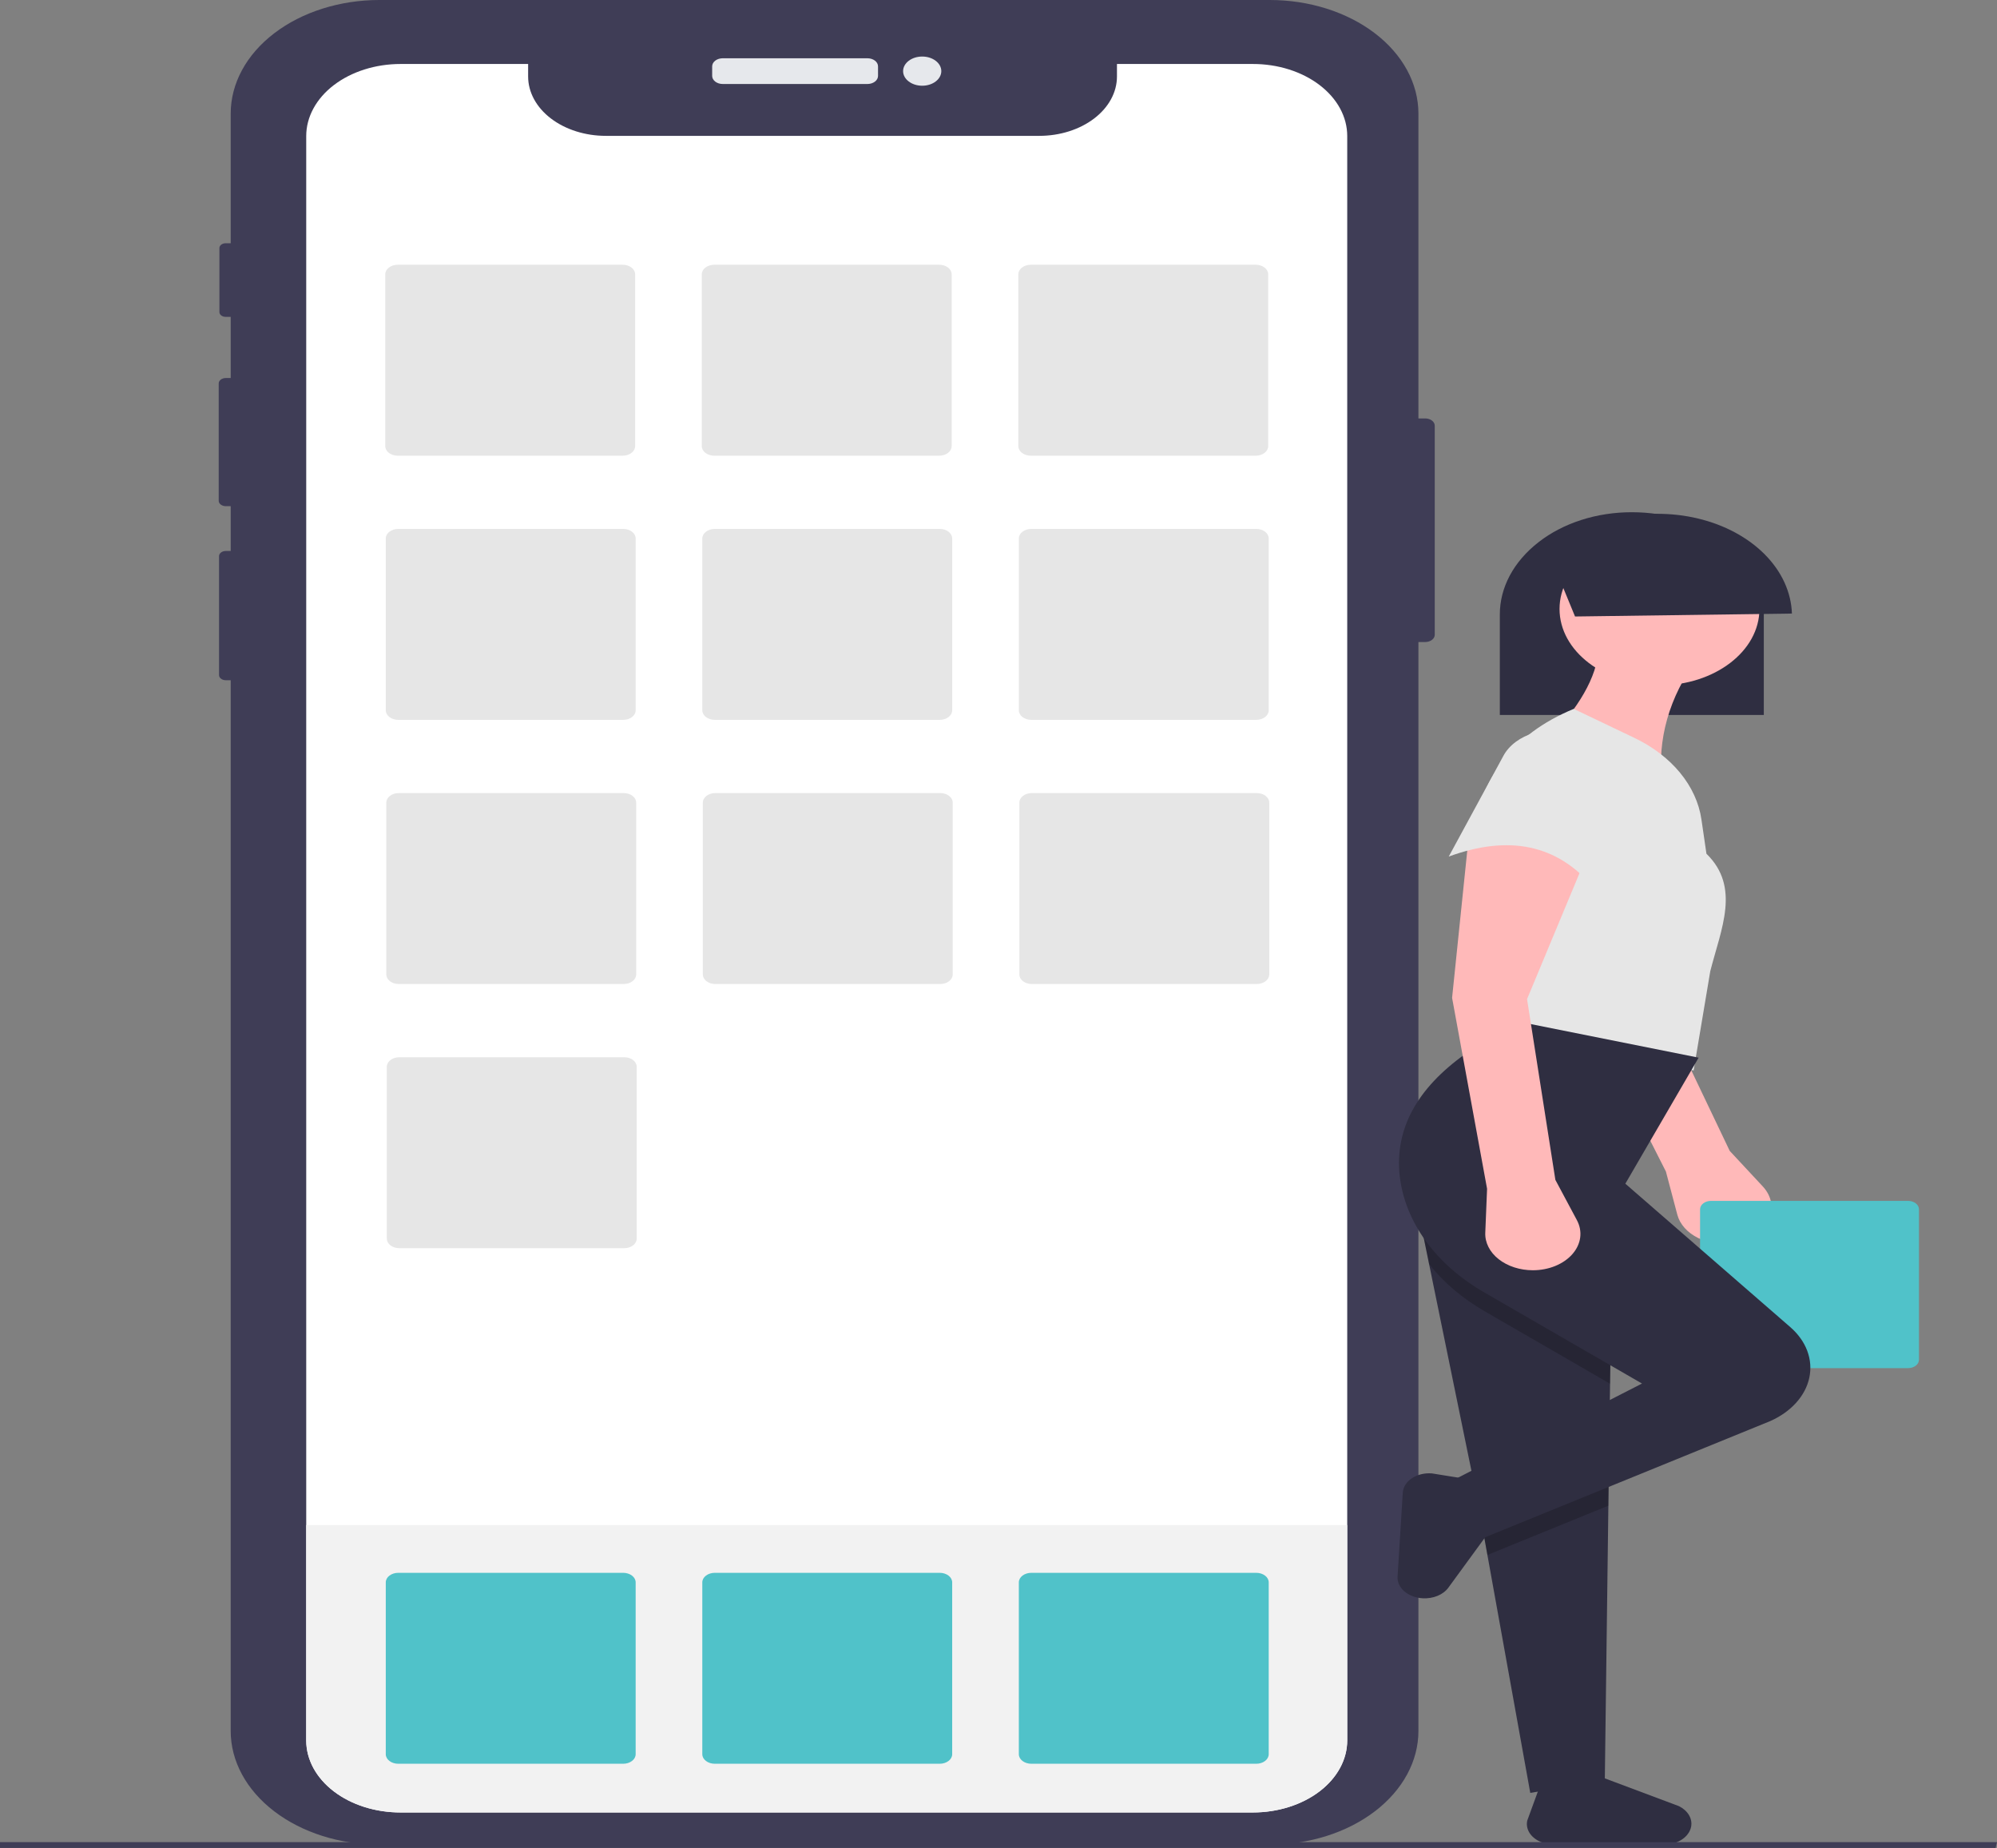 <svg width="147" height="136" viewBox="0 0 147 136" fill="none" xmlns="http://www.w3.org/2000/svg">
<rect x="0" y="0" width="147" height="136" fill="#808080" stroke="none"/>
<g clip-path="url(#clip0_203_169)">
<path d="M105.613 31.33V46.715C105.613 46.857 105.538 46.993 105.407 47.093C105.275 47.194 105.097 47.251 104.911 47.251H104.411V127.392C104.411 129.61 103.258 131.737 101.205 133.305C99.153 134.873 96.369 135.754 93.466 135.754H27.923C25.021 135.754 22.238 134.873 20.186 133.305C18.134 131.737 16.981 129.61 16.982 127.393V50.062H16.62C16.488 50.062 16.363 50.022 16.27 49.951C16.176 49.881 16.124 49.785 16.123 49.684V40.929C16.123 40.879 16.136 40.83 16.161 40.784C16.186 40.738 16.222 40.696 16.268 40.661C16.315 40.626 16.369 40.597 16.43 40.578C16.49 40.559 16.554 40.55 16.62 40.55H16.982V37.252H16.617C16.479 37.251 16.347 37.209 16.25 37.134C16.153 37.06 16.098 36.959 16.099 36.853V28.218C16.099 28.113 16.154 28.012 16.251 27.938C16.348 27.864 16.479 27.822 16.617 27.822H16.982V23.32H16.611C16.55 23.32 16.491 23.311 16.435 23.293C16.379 23.276 16.328 23.25 16.286 23.217C16.243 23.185 16.209 23.146 16.186 23.104C16.163 23.061 16.151 23.015 16.151 22.969V18.256C16.151 18.162 16.199 18.073 16.285 18.006C16.371 17.94 16.488 17.902 16.611 17.902H16.982V8.36C16.982 6.143 18.134 4.016 20.186 2.449C22.238 0.881 25.021 8.03615e-05 27.923 0H93.466C96.369 -9.41672e-06 99.152 0.881 101.205 2.448C103.257 4.016 104.41 6.142 104.411 8.36V30.794H104.911C105.097 30.794 105.275 30.851 105.407 30.951C105.538 31.052 105.613 31.188 105.613 31.33Z" fill="#3F3D56"/>
<path d="M53.202 4.288H63.853C64.059 4.288 64.257 4.351 64.404 4.462C64.55 4.574 64.632 4.725 64.632 4.883V5.587C64.632 5.745 64.55 5.896 64.404 6.008C64.257 6.119 64.059 6.182 63.853 6.182H53.202C52.995 6.182 52.797 6.119 52.651 6.008C52.505 5.896 52.423 5.745 52.423 5.587V4.883C52.423 4.725 52.505 4.574 52.651 4.462C52.797 4.351 52.995 4.288 53.202 4.288Z" fill="#E6E8EC"/>
<path d="M67.884 6.309C68.661 6.309 69.29 5.828 69.29 5.235C69.29 4.642 68.661 4.161 67.884 4.161C67.108 4.161 66.478 4.642 66.478 5.235C66.478 5.828 67.108 6.309 67.884 6.309Z" fill="#E6E8EC"/>
<path d="M99.17 10.009V128.086C99.169 129.493 98.437 130.841 97.135 131.836C95.833 132.83 94.067 133.389 92.226 133.389H29.485C28.575 133.39 27.673 133.254 26.831 132.989C25.99 132.724 25.224 132.335 24.58 131.843C23.935 131.352 23.423 130.769 23.073 130.127C22.724 129.484 22.543 128.796 22.541 128.1V10.014C22.541 9.317 22.721 8.627 23.07 7.984C23.419 7.34 23.93 6.755 24.575 6.263C25.22 5.77 25.985 5.379 26.828 5.113C27.671 4.846 28.573 4.709 29.485 4.709H38.876V5.629C38.876 6.788 39.478 7.899 40.551 8.718C41.623 9.537 43.077 9.998 44.593 9.998H76.502C78.019 9.998 79.473 9.537 80.545 8.718C81.617 7.899 82.22 6.788 82.22 5.629V4.709H92.226C93.138 4.708 94.041 4.845 94.883 5.111C95.726 5.377 96.491 5.768 97.136 6.26C97.781 6.752 98.293 7.337 98.642 7.98C98.991 8.623 99.17 9.313 99.17 10.009Z" fill="white"/>
<path d="M99.17 112.238V128.086C99.169 129.493 98.437 130.841 97.135 131.836C95.833 132.83 94.067 133.389 92.226 133.389H29.485C28.575 133.39 27.673 133.254 26.831 132.989C25.99 132.724 25.224 132.335 24.58 131.843C23.935 131.352 23.423 130.769 23.073 130.127C22.724 129.484 22.543 128.796 22.541 128.1V112.238H99.17Z" fill="#F2F2F2"/>
<path d="M29.278 19.484C29.035 19.484 28.801 19.558 28.628 19.69C28.456 19.822 28.359 20 28.359 20.187V32.835C28.359 33.021 28.456 33.2 28.628 33.332C28.801 33.463 29.035 33.537 29.278 33.538H45.834C46.077 33.537 46.311 33.463 46.484 33.332C46.656 33.2 46.753 33.021 46.753 32.835V20.187C46.753 20 46.656 19.822 46.484 19.69C46.311 19.558 46.077 19.484 45.834 19.484H29.278Z" fill="#E6E6E6"/>
<path d="M52.578 19.484C52.334 19.484 52.101 19.558 51.928 19.69C51.756 19.822 51.659 20 51.659 20.187V32.835C51.659 33.021 51.756 33.2 51.928 33.332C52.101 33.463 52.334 33.537 52.578 33.538H69.133C69.377 33.537 69.611 33.463 69.784 33.332C69.956 33.2 70.053 33.021 70.053 32.835V20.187C70.053 20 69.956 19.822 69.784 19.69C69.611 19.558 69.377 19.484 69.133 19.484H52.578Z" fill="#E6E6E6"/>
<path d="M75.878 19.484C75.634 19.484 75.4 19.558 75.228 19.69C75.056 19.822 74.959 20 74.958 20.187V32.835C74.959 33.021 75.056 33.2 75.228 33.332C75.4 33.463 75.634 33.537 75.878 33.538H92.433C92.677 33.537 92.911 33.463 93.083 33.332C93.256 33.2 93.353 33.021 93.353 32.835V20.187C93.353 20 93.256 19.822 93.083 19.69C92.911 19.558 92.677 19.484 92.433 19.484H75.878Z" fill="#E6E6E6"/>
<path d="M29.317 38.925C29.073 38.925 28.839 38.999 28.667 39.131C28.494 39.263 28.397 39.441 28.397 39.627V52.276C28.397 52.462 28.494 52.641 28.667 52.773C28.839 52.904 29.073 52.978 29.317 52.979H45.872C46.116 52.978 46.349 52.904 46.522 52.773C46.694 52.641 46.791 52.462 46.791 52.276V39.627C46.791 39.441 46.694 39.263 46.522 39.131C46.349 38.999 46.116 38.925 45.872 38.925H29.317Z" fill="#E6E6E6"/>
<path d="M52.617 38.925C52.373 38.925 52.139 38.999 51.967 39.131C51.794 39.263 51.697 39.441 51.697 39.627V52.276C51.697 52.462 51.794 52.641 51.967 52.773C52.139 52.904 52.373 52.978 52.617 52.979H69.172C69.416 52.978 69.649 52.904 69.822 52.773C69.994 52.641 70.091 52.462 70.091 52.276V39.627C70.091 39.441 69.994 39.263 69.822 39.131C69.649 38.999 69.416 38.925 69.172 38.925H52.617Z" fill="#E6E6E6"/>
<path d="M75.917 38.925C75.673 38.925 75.439 38.999 75.266 39.131C75.094 39.263 74.997 39.441 74.997 39.627V52.276C74.997 52.462 75.094 52.641 75.266 52.773C75.439 52.904 75.673 52.978 75.917 52.979H92.472C92.716 52.978 92.949 52.904 93.122 52.773C93.294 52.641 93.391 52.462 93.391 52.276V39.627C93.391 39.441 93.294 39.263 93.122 39.131C92.949 38.999 92.716 38.925 92.472 38.925H75.917Z" fill="#E6E6E6"/>
<path d="M29.355 58.366C29.111 58.366 28.877 58.44 28.705 58.572C28.533 58.704 28.436 58.882 28.435 59.069V71.717C28.436 71.903 28.533 72.082 28.705 72.213C28.877 72.345 29.111 72.419 29.355 72.419H45.91C46.154 72.419 46.388 72.345 46.56 72.213C46.733 72.082 46.83 71.903 46.83 71.717V59.069C46.83 58.882 46.733 58.704 46.56 58.572C46.388 58.44 46.154 58.366 45.91 58.366H29.355Z" fill="#E6E6E6"/>
<path d="M52.655 58.366C52.411 58.366 52.177 58.44 52.005 58.572C51.833 58.704 51.736 58.882 51.735 59.069V71.717C51.736 71.903 51.833 72.082 52.005 72.213C52.177 72.345 52.411 72.419 52.655 72.419H69.21C69.454 72.419 69.688 72.345 69.86 72.213C70.033 72.082 70.13 71.903 70.13 71.717V59.069C70.13 58.882 70.033 58.704 69.86 58.572C69.688 58.44 69.454 58.366 69.21 58.366H52.655Z" fill="#E6E6E6"/>
<path d="M75.955 58.366C75.711 58.366 75.477 58.44 75.305 58.572C75.132 58.704 75.035 58.882 75.035 59.069V71.717C75.035 71.903 75.132 72.082 75.305 72.213C75.477 72.345 75.711 72.419 75.955 72.419H92.51C92.754 72.419 92.988 72.345 93.16 72.213C93.332 72.082 93.43 71.903 93.43 71.717V59.069C93.43 58.882 93.332 58.704 93.16 58.572C92.988 58.44 92.754 58.366 92.51 58.366H75.955Z" fill="#E6E6E6"/>
<path d="M29.317 115.752C29.073 115.752 28.839 115.826 28.667 115.958C28.494 116.089 28.397 116.268 28.397 116.454V129.103C28.397 129.289 28.494 129.468 28.667 129.599C28.839 129.731 29.073 129.805 29.317 129.805H45.872C46.116 129.805 46.349 129.731 46.522 129.599C46.694 129.468 46.791 129.289 46.791 129.103V116.454C46.791 116.268 46.694 116.089 46.522 115.958C46.349 115.826 46.116 115.752 45.872 115.752H29.317Z" fill="#50C2C9"/>
<path d="M52.617 115.752C52.373 115.752 52.139 115.826 51.967 115.958C51.794 116.089 51.697 116.268 51.697 116.454V129.103C51.697 129.289 51.794 129.468 51.967 129.599C52.139 129.731 52.373 129.805 52.617 129.805H69.172C69.416 129.805 69.649 129.731 69.822 129.599C69.994 129.468 70.091 129.289 70.091 129.103V116.454C70.091 116.268 69.994 116.089 69.822 115.958C69.649 115.826 69.416 115.752 69.172 115.752H52.617Z" fill="#50C2C9"/>
<path d="M75.917 115.752C75.673 115.752 75.439 115.826 75.266 115.958C75.094 116.089 74.997 116.268 74.997 116.454V129.103C74.997 129.289 75.094 129.468 75.266 129.599C75.439 129.731 75.673 129.805 75.917 129.805H92.472C92.716 129.805 92.949 129.731 93.122 129.599C93.294 129.468 93.391 129.289 93.391 129.103V116.454C93.391 116.268 93.294 116.089 93.122 115.958C92.949 115.826 92.716 115.752 92.472 115.752H75.917Z" fill="#50C2C9"/>
<path d="M29.393 77.807C29.149 77.807 28.916 77.881 28.743 78.013C28.571 78.144 28.474 78.323 28.474 78.509V91.158C28.474 91.344 28.571 91.523 28.743 91.654C28.916 91.786 29.149 91.86 29.393 91.861H45.949C46.192 91.86 46.426 91.786 46.599 91.654C46.771 91.523 46.868 91.344 46.868 91.158V78.51C46.868 78.323 46.771 78.144 46.599 78.013C46.426 77.881 46.192 77.807 45.949 77.807L29.393 77.807Z" fill="#E6E6E6"/>
<path d="M122.628 86.219L123.467 89.392C123.56 89.743 123.744 90.077 124.009 90.373C124.274 90.669 124.614 90.921 125.009 91.115C125.404 91.308 125.846 91.439 126.308 91.5C126.77 91.561 127.244 91.549 127.701 91.468C128.26 91.367 128.779 91.163 129.211 90.874C129.643 90.584 129.975 90.218 130.178 89.808C130.381 89.397 130.448 88.954 130.375 88.519C130.301 88.084 130.088 87.669 129.755 87.311L127.327 84.703L121.319 72.115L122.416 61.334C118.968 60.344 115.458 59.236 113.555 61.19L115.919 72.987L122.628 86.219Z" fill="#FFB9B9"/>
<path d="M125.949 88.379C125.735 88.379 125.531 88.444 125.38 88.56C125.228 88.675 125.144 88.832 125.143 88.995V100.074C125.144 100.237 125.228 100.394 125.38 100.509C125.531 100.624 125.735 100.689 125.949 100.69H140.45C140.664 100.689 140.869 100.624 141.02 100.509C141.171 100.394 141.256 100.237 141.256 100.074V88.995C141.256 88.832 141.171 88.675 141.02 88.56C140.869 88.444 140.664 88.379 140.45 88.379H125.949Z" fill="#50C2C9"/>
<path d="M129.835 45.237C129.835 45.172 129.834 45.108 129.832 45.04C129.696 40.922 125.43 37.697 120.12 37.697C118.839 37.696 117.571 37.89 116.391 38.27C115.211 38.649 114.143 39.206 113.249 39.906C111.418 41.327 110.396 43.243 110.403 45.237V52.62H129.835V45.237Z" fill="#2F2E41"/>
<path d="M124.485 134.432C124.539 134.141 124.483 133.844 124.323 133.577C124.163 133.31 123.907 133.083 123.584 132.923L117.805 130.757L113.448 131.177L112.419 133.995C112.376 134.196 112.386 134.401 112.45 134.599C112.514 134.797 112.629 134.982 112.79 135.145C112.951 135.307 113.153 135.443 113.384 135.543C113.616 135.644 113.872 135.708 114.137 135.731L122.266 135.744C122.787 135.789 123.31 135.677 123.724 135.432C124.138 135.187 124.411 134.828 124.485 134.432Z" fill="#2F2E41"/>
<path d="M104.465 89.457L105.135 92.728L105.195 93.028L107.771 105.599L108.567 109.484L108.811 110.676L109.488 114.437L112.644 131.95L118.131 131L118.393 110.81L118.438 107.344L118.48 104.414L118.518 101.837L118.671 91.471L104.465 89.457Z" fill="#2F2E41"/>
<path d="M122.156 50.438C126.219 50.438 129.513 47.921 129.513 44.817C129.513 41.713 126.219 39.196 122.156 39.196C118.092 39.196 114.798 41.713 114.798 44.817C114.798 47.921 118.092 50.438 122.156 50.438Z" fill="#FFB9B9"/>
<path d="M114.001 54.419L122.34 57.605C121.974 54.446 122.872 51.278 124.915 48.517L117.68 47.674C117.582 49.894 116.113 52.148 114.001 54.419Z" fill="#FFB9B9"/>
<path d="M109.955 76.341L124.669 78.777L125.895 71.47C126.694 68.344 128.133 65.288 125.612 62.832L125.243 60.306C125.064 59.084 124.526 57.909 123.668 56.868C122.811 55.827 121.657 54.948 120.292 54.296L115.841 52.171C106.614 55.984 106.985 65.404 109.955 76.341Z" fill="#E6E6E6"/>
<path opacity="0.2" d="M108.567 109.484L108.811 110.676L109.488 114.437L118.393 110.81L118.438 107.344L118.48 104.414L108.567 109.484Z" fill="black"/>
<path opacity="0.2" d="M104.465 89.457L105.135 92.728L105.195 93.028C106.258 94.376 107.649 95.557 109.293 96.506L118.519 101.837L118.671 91.471L104.465 89.457Z" fill="black"/>
<path d="M106.399 109.224L108.116 113.627L130.295 104.591C131.056 104.255 131.709 103.795 132.208 103.243C132.708 102.691 133.041 102.061 133.183 101.399C133.325 100.736 133.274 100.058 133.032 99.413C132.79 98.768 132.363 98.172 131.783 97.668L119.642 87.115L125.037 77.84L109.587 74.748L107.87 77.559C104.284 80.116 102.671 83.101 103.029 86.512C103.218 88.206 103.874 89.85 104.954 91.336C106.033 92.823 107.512 94.118 109.293 95.136L120.868 101.823L106.399 109.224Z" fill="#2F2E41"/>
<path d="M104.716 117.626C105.096 117.649 105.477 117.587 105.813 117.45C106.149 117.312 106.426 117.103 106.612 116.849L109.936 112.299L109.114 109.033L105.399 108.435C105.136 108.415 104.871 108.436 104.619 108.496C104.367 108.557 104.134 108.657 103.934 108.788C103.734 108.92 103.571 109.082 103.456 109.263C103.34 109.445 103.274 109.642 103.261 109.844L102.875 116.033C102.851 116.43 103.029 116.818 103.373 117.115C103.717 117.412 104.198 117.596 104.716 117.626Z" fill="#2F2E41"/>
<path d="M109.464 87.489L109.332 90.725C109.317 91.083 109.397 91.44 109.567 91.775C109.736 92.109 109.991 92.414 110.318 92.671C110.645 92.929 111.035 93.133 111.468 93.273C111.9 93.413 112.364 93.485 112.833 93.485C113.408 93.485 113.974 93.377 114.481 93.171C114.988 92.964 115.421 92.665 115.741 92.301C116.061 91.937 116.26 91.518 116.318 91.081C116.376 90.644 116.293 90.203 116.076 89.797L114.492 86.834L112.407 73.531L116.699 63.225C113.638 61.661 110.552 59.969 108.116 61.539L106.889 73.437L109.464 87.489Z" fill="#FFB9B9"/>
<path d="M106.644 63.038C111.162 61.388 114.625 62.23 117.19 65.193L118.852 58.106C119.044 57.289 118.878 56.447 118.382 55.71C117.885 54.972 117.084 54.38 116.103 54.024C115.611 53.846 115.077 53.745 114.532 53.73C113.988 53.714 113.445 53.783 112.936 53.932C112.428 54.082 111.964 54.309 111.574 54.599C111.184 54.89 110.875 55.238 110.667 55.623L106.644 63.038Z" fill="#E6E6E6"/>
<path d="M114.092 40.883L115.939 45.371L131.904 45.155C131.85 43.584 131.155 42.066 129.916 40.812C128.677 39.558 126.956 38.631 124.994 38.161C123.032 37.69 120.927 37.7 118.973 38.188C117.018 38.675 115.312 39.618 114.092 40.883Z" fill="#2F2E41"/>
<path d="M146.899 136H0V135.574H147L146.899 136Z" fill="#3F3D56"/>
</g>
<defs>
<clipPath id="clip0_203_169">
<rect width="147" height="136" fill="white"/>
</clipPath>
</defs>
</svg>
